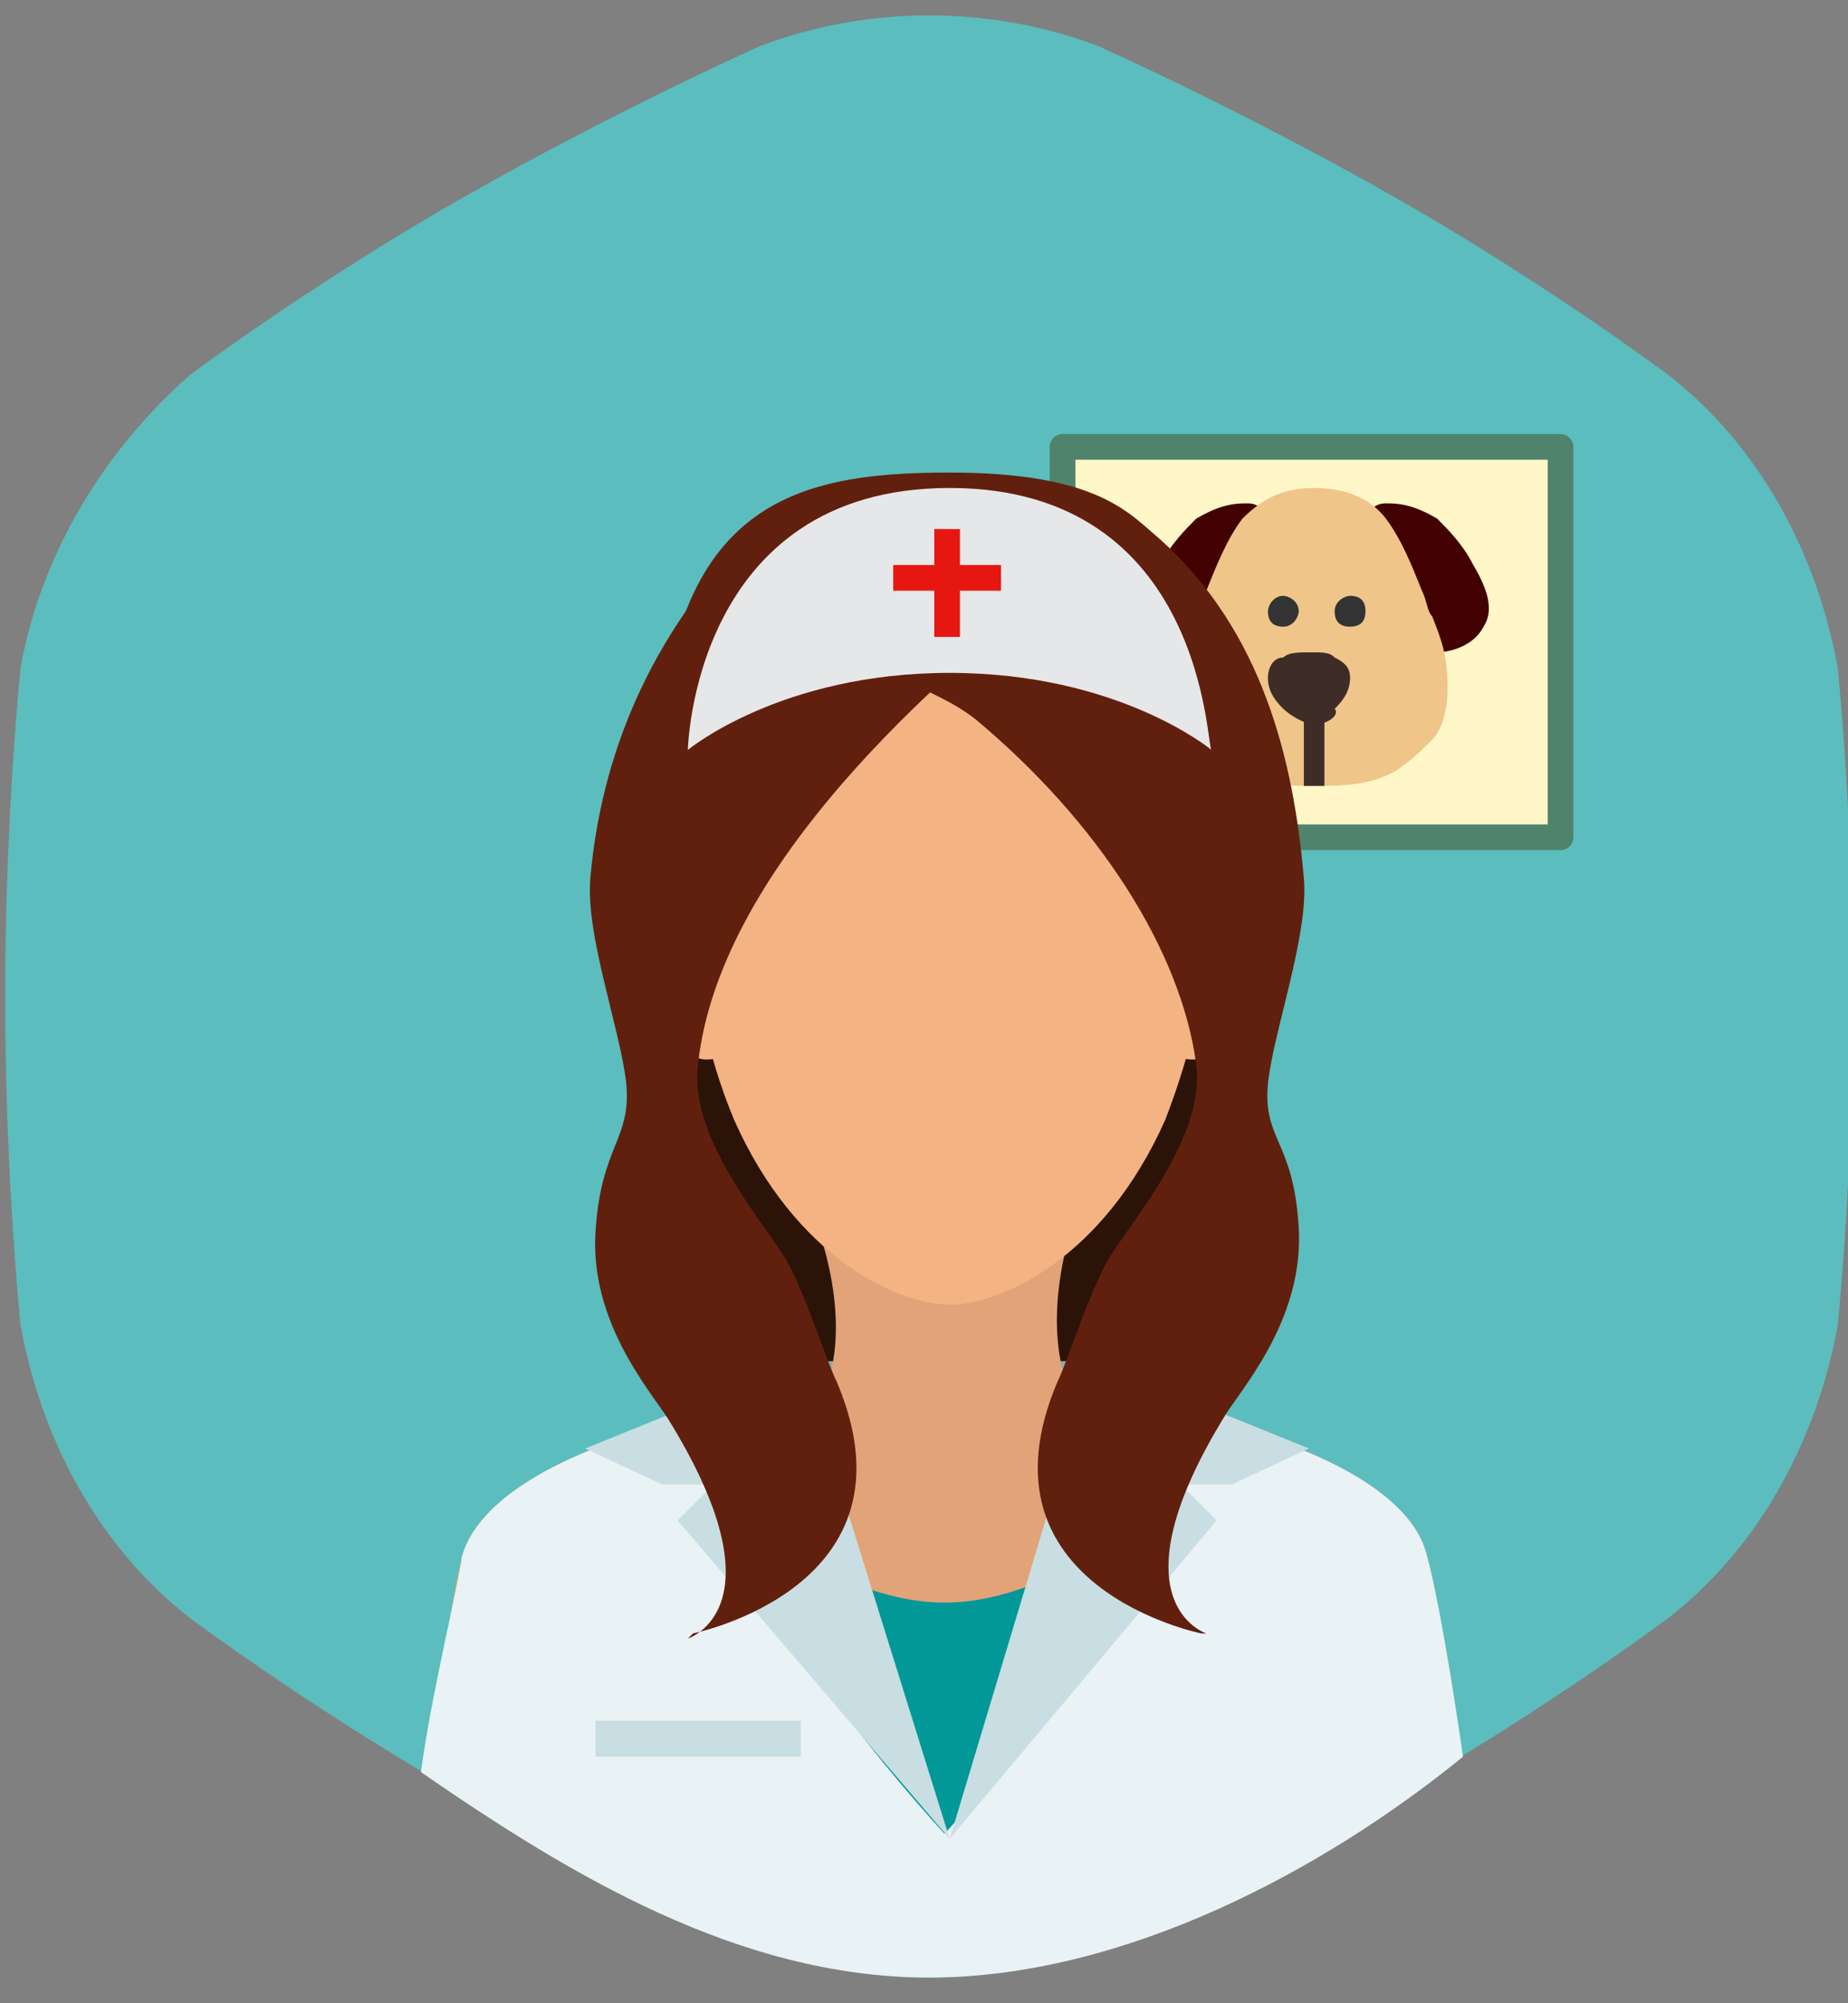 <?xml version="1.0" encoding="utf-8"?>
<!-- Generator: Adobe Illustrator 20.1.0, SVG Export Plug-In . SVG Version: 6.00 Build 0)  -->
<svg version="1.1" id="Слой_1" xmlns="http://www.w3.org/2000/svg" xmlns:xlink="http://www.w3.org/1999/xlink" x="0px" y="0px"
	 viewBox="0 0 36 39" style="enable-background:new 0 0 36 39;" xml:space="preserve">
<rect x="0" y="0" width="36" height="39" fill="#808080" stroke="none"/>
<style type="text/css">
	.st0{fill:#5BBDBD;}
	.st1{fill:#FFF7C7;stroke:#4F836C;stroke-width:0.5;stroke-linejoin:round;stroke-miterlimit:10;}
	.st2{fill:#430000;}
	.st3{fill:#EFC589;}
	.st4{fill:#333333;}
	.st5{fill:#3E2C27;}
	.st6{fill:#BDBDBF;}
	.st7{fill:#E2A379;}
	.st8{fill:#2B1407;}
	.st9{fill:#8BACAF;}
	.st10{fill:#E9F2F4;}
	.st11{fill:#019897;}
	.st12{fill:#C9DEE2;}
	.st13{fill:#F4B382;}
	.st14{fill:#61200D;}
	.st15{fill:#E6E7E8;}
	.st16{fill:#E61711;}
</style>
<path class="st0" d="M35.8,13c-0.4-2.2-1.5-4.3-3.3-5.7c0,0-2.4-1.8-5.4-3.5s-5.7-2.9-5.7-2.9c-2.1-0.8-4.5-0.8-6.6,0
	c0,0-2.7,1.2-5.7,2.9S3.7,7.3,3.7,7.3C2,8.8,0.8,10.8,0.4,13c0,0-0.3,2.9-0.3,6.4s0.3,6.4,0.3,6.4c0.4,2.2,1.5,4.3,3.3,5.7
	c0,0,2.4,1.8,5.4,3.5s5.7,2.9,5.7,2.9c2.1,0.8,4.5,0.8,6.6,0c0,0,2.7-1.2,5.7-2.9s5.4-3.5,5.4-3.5c1.8-1.4,2.9-3.5,3.3-5.7
	c0,0,0.3-2.9,0.3-6.4S35.8,13,35.8,13"/>
<rect x="20.7" y="8.7" class="st1" width="9.7" height="7.6"/>
<g>
	<path class="st2" d="M24.7,10.1c-0.1-0.2-0.2-0.3-0.4-0.3c-0.2,0-0.5,0-1,0.3c-0.2,0.2-0.5,0.5-0.7,0.9c-0.3,0.5-0.4,0.9-0.2,1.2
		c0.2,0.4,0.7,0.5,0.9,0.5c0,0,0,0,0.1,0l0,0L24.7,10.1z"/>
	<path class="st2" d="M26.6,10.1c0.1-0.2,0.2-0.3,0.4-0.3c0.2,0,0.5,0,1,0.3c0.2,0.2,0.5,0.5,0.7,0.9c0.3,0.5,0.4,0.9,0.2,1.2
		c-0.2,0.4-0.7,0.5-0.9,0.5c0,0,0,0-0.1,0l0,0L26.6,10.1"/>
	<path class="st3" d="M25.6,15.3c-0.4,0-1.1,0-1.6-0.3c-0.3-0.1-0.5-0.3-0.7-0.6s-0.3-0.6-0.3-1c0-0.6,0.1-1,0.3-1.4
		c0.1-0.2,0.1-0.3,0.2-0.5c0.2-0.5,0.4-1,0.7-1.4c0.4-0.4,0.8-0.6,1.4-0.6s1.1,0.2,1.4,0.6c0.3,0.4,0.5,0.9,0.7,1.4
		c0.1,0.2,0.1,0.4,0.2,0.5c0.2,0.5,0.3,0.8,0.3,1.4c0,0.4-0.1,0.8-0.3,1c-0.2,0.2-0.4,0.4-0.7,0.6C26.7,15.3,26.1,15.3,25.6,15.3"/>
	<g>
		<path class="st4" d="M24.7,11.9c0-0.1,0.1-0.3,0.3-0.3c0.1,0,0.3,0.1,0.3,0.3c0,0.1-0.1,0.3-0.3,0.3
			C24.8,12.2,24.7,12.1,24.7,11.9z"/>
		<path class="st4" d="M26.6,11.9c0-0.2-0.1-0.3-0.3-0.3c-0.1,0-0.3,0.1-0.3,0.3s0.1,0.3,0.3,0.3S26.6,12.1,26.6,11.9"/>
	</g>
	<g>
		<path class="st5" d="M25.6,14.1c-0.2,0-0.5-0.2-0.6-0.3s-0.3-0.3-0.3-0.6c0-0.2,0.1-0.4,0.3-0.4c0.1-0.1,0.3-0.1,0.5-0.1
			c0.3,0,0.4,0,0.5,0.1c0.2,0.1,0.3,0.2,0.3,0.4c0,0.3-0.2,0.5-0.3,0.6C26.1,13.9,25.9,14.1,25.6,14.1"/>
		<path class="st5" d="M25.4,15.3c0.1,0,0.1,0,0.2,0s0.1,0,0.2,0v-1.4h-0.4L25.4,15.3"/>
	</g>
	<path class="st6" d="M28.2,13.4L28.2,13.4L28.2,13.4 M28.2,13.4L28.2,13.4L28.2,13.4 M28.2,13.4L28.2,13.4L28.2,13.4 M28.2,13.4
		L28.2,13.4L28.2,13.4 M28.2,13.4L28.2,13.4L28.2,13.4 M28.2,13.4L28.2,13.4L28.2,13.4 M28.2,13.4L28.2,13.4L28.2,13.4 M28.2,13.4
		L28.2,13.4L28.2,13.4 M28.2,13.4L28.2,13.4L28.2,13.4 M28.2,13.4L28.2,13.4L28.2,13.4 M28.2,13.4L28.2,13.4L28.2,13.4 M28.8,12.3
		L28.8,12.3L28.8,12.3 M28.8,12.3L28.8,12.3L28.8,12.3 M28.8,12.3L28.8,12.3L28.8,12.3 M28.8,12.3L28.8,12.3L28.8,12.3 M28.8,12.3
		L28.8,12.3L28.8,12.3 M28.8,12.3L28.8,12.3L28.8,12.3 M28.8,12.3L28.8,12.3L28.8,12.3 M28.8,12.3L28.8,12.3L28.8,12.3 M28.8,12.3
		L28.8,12.3L28.8,12.3 M28.8,12.3L28.8,12.3L28.8,12.3 M28.8,12.3L28.8,12.3L28.8,12.3 M28.8,12.3L28.8,12.3L28.8,12.3 M28.8,12.3
		L28.8,12.3L28.8,12.3 M28.8,12.3L28.8,12.3L28.8,12.3 M28.8,12.3L28.8,12.3L28.8,12.3 M28.8,12.3L28.8,12.3L28.8,12.3 M28.8,12.3
		L28.8,12.3L28.8,12.3 M28.8,12.3L28.8,12.3L28.8,12.3 M28.8,12.3L28.8,12.3L28.8,12.3 M28.8,12.3L28.8,12.3L28.8,12.3 M28.8,12.3
		L28.8,12.3L28.8,12.3 M28.8,12.3L28.8,12.3L28.8,12.3 M28.8,12.3L28.8,12.3L28.8,12.3 M28.8,12.3L28.8,12.3L28.8,12.3 M28.8,12.2
		L28.8,12.2L28.8,12.2 M28.8,12.2L28.8,12.2L28.8,12.2 M28.8,12.2L28.8,12.2L28.8,12.2 M28.8,12.2L28.8,12.2L28.8,12.2 M28.8,12.2
		L28.8,12.2L28.8,12.2 M28.8,12.2L28.8,12.2L28.8,12.2 M28.8,12.2L28.8,12.2L28.8,12.2 M28.8,12.2L28.8,12.2L28.8,12.2 M28.8,12.2
		L28.8,12.2L28.8,12.2 M28.8,12.2L28.8,12.2L28.8,12.2 M28.8,12.2L28.8,12.2L28.8,12.2 M28.8,12.2L28.8,12.2L28.8,12.2 M28.8,12.2
		L28.8,12.2L28.8,12.2 M28.8,12.2L28.8,12.2L28.8,12.2 M28.8,12.2L28.8,12.2L28.8,12.2 M28.8,12.2L28.8,12.2L28.8,12.2 M28.8,12.2
		L28.8,12.2L28.8,12.2 M28.8,12.2L28.8,12.2L28.8,12.2 M28.8,12.2L28.8,12.2L28.8,12.2 M28.8,12.2L28.8,12.2L28.8,12.2 M28.8,12.2
		L28.8,12.2L28.8,12.2 M28.8,12.2L28.8,12.2L28.8,12.2 M28.8,12.2L28.8,12.2L28.8,12.2 M28.8,12.2L28.8,12.2L28.8,12.2 M28.8,12.2
		L28.8,12.2L28.8,12.2 M28.8,12.2L28.8,12.2L28.8,12.2 M28.8,12.2L28.8,12.2L28.8,12.2 M28.8,12.2L28.8,12.2L28.8,12.2 M28.8,12.2
		L28.8,12.2L28.8,12.2 M28.8,12.2L28.8,12.2L28.8,12.2 M28.8,12.2L28.8,12.2L28.8,12.2 M28.8,12.2L28.8,12.2L28.8,12.2 M28.8,12.2
		L28.8,12.2L28.8,12.2 M28.8,12.2L28.8,12.2L28.8,12.2 M28.8,12.2L28.8,12.2L28.8,12.2 M28.8,12.2L28.8,12.2L28.8,12.2 M28.8,12.2
		L28.8,12.2L28.8,12.2 M28.8,12.2L28.8,12.2L28.8,12.2 M28.8,12.2L28.8,12.2L28.8,12.2 M28.8,12.2L28.8,12.2L28.8,12.2 M28.8,12.2
		L28.8,12.2L28.8,12.2 M28.8,12.2L28.8,12.2L28.8,12.2 M28.8,12.2L28.8,12.2L28.8,12.2 M28.8,12.2L28.8,12.2L28.8,12.2 M28.8,12.2
		L28.8,12.2L28.8,12.2 M28.8,12.2L28.8,12.2L28.8,12.2 M28.8,12.2L28.8,12.2L28.8,12.2 M28.8,12.2L28.8,12.2L28.8,12.2 M28.8,12.2
		L28.8,12.2L28.8,12.2 M28.8,12.2L28.8,12.2L28.8,12.2 M28.8,12.2L28.8,12.2L28.8,12.2 M28.8,12.2L28.8,12.2L28.8,12.2 M28.8,12.2
		L28.8,12.2L28.8,12.2 M28.8,12.2L28.8,12.2L28.8,12.2 M28.8,12.2L28.8,12.2L28.8,12.2 M28.8,12.2L28.8,12.2L28.8,12.2 M28.8,12.2
		L28.8,12.2L28.8,12.2 M28.8,12.2L28.8,12.2L28.8,12.2 M28.8,12.2L28.8,12.2L28.8,12.2 M28.8,12.2L28.8,12.2L28.8,12.2 M28.8,12.2
		L28.8,12.2L28.8,12.2 M28.8,12.2L28.8,12.2L28.8,12.2 M28.8,12.2L28.8,12.2L28.8,12.2 M28.8,12.2L28.8,12.2L28.8,12.2 M28.8,12.2
		L28.8,12.2L28.8,12.2 M28.8,12.2L28.8,12.2L28.8,12.2 M28.8,12.2L28.8,12.2L28.8,12.2 M28.8,12.2L28.8,12.2L28.8,12.2 M28.8,12.2
		L28.8,12.2L28.8,12.2 M28.8,12.2L28.8,12.2L28.8,12.2 M28.9,12.2L28.9,12.2L28.9,12.2 M28.9,12.2L28.9,12.2L28.9,12.2 M28.9,12.2
		L28.9,12.2L28.9,12.2 M28.9,12.2L28.9,12.2L28.9,12.2 M28.9,12.2L28.9,12.2L28.9,12.2 M28.9,12.2L28.9,12.2L28.9,12.2 M28.9,12.2
		L28.9,12.2L28.9,12.2 M28.9,12.2L28.9,12.2L28.9,12.2 M28.9,12.2L28.9,12.2L28.9,12.2 M28.9,12.2L28.9,12.2L28.9,12.2 M28.9,12.2
		L28.9,12.2L28.9,12.2 M28.9,12.2L28.9,12.2L28.9,12.2 M28.9,12.2L28.9,12.2L28.9,12.2 M28.9,12.2L28.9,12.2L28.9,12.2 M28.9,12.2
		L28.9,12.2L28.9,12.2 M28.9,12.2L28.9,12.2L28.9,12.2 M28.9,12.2L28.9,12.2L28.9,12.2 M28.9,12.2L28.9,12.2L28.9,12.2 M28.9,12.2
		L28.9,12.2L28.9,12.2 M28.9,12.2L28.9,12.2L28.9,12.2 M28.9,12.2L28.9,12.2L28.9,12.2 M28.9,12.2L28.9,12.2L28.9,12.2 M28.9,12.2
		L28.9,12.2L28.9,12.2 M28.9,12.2L28.9,12.2L28.9,12.2 M28.9,12.2L28.9,12.2L28.9,12.2 M28.9,12.2L28.9,12.2L28.9,12.2 M28.9,12.2
		L28.9,12.2L28.9,12.2 M28.9,12.2L28.9,12.2L28.9,12.2 M28.9,12.2L28.9,12.2L28.9,12.2 M28.9,12.2L28.9,12.2L28.9,12.2 M28.9,12.2
		L28.9,12.2L28.9,12.2 M28.9,12.2L28.9,12.2L28.9,12.2 M28.9,12.2L28.9,12.2L28.9,12.2 M28.9,12.2L28.9,12.2L28.9,12.2 M28.9,12.2
		L28.9,12.2L28.9,12.2 M28.9,12.2L28.9,12.2L28.9,12.2 M28.9,12.1L28.9,12.1L28.9,12.1 M28.9,12.1L28.9,12.1L28.9,12.1 M28.9,12.1
		L28.9,12.1L28.9,12.1 M28.9,12.1L28.9,12.1L28.9,12.1 M28.9,12.1L28.9,12.1L28.9,12.1 M28.9,12.1L28.9,12.1L28.9,12.1 M28.9,12.1
		L28.9,12.1L28.9,12.1 M28.9,12.1L28.9,12.1L28.9,12.1 M28.9,12.1L28.9,12.1L28.9,12.1 M28.9,12.1L28.9,12.1L28.9,12.1 M28.9,12.1
		L28.9,12.1L28.9,12.1 M28.9,12.1L28.9,12.1L28.9,12.1 M28.9,12.1L28.9,12.1L28.9,12.1 M28.9,12.1L28.9,12.1L28.9,12.1 M28.9,12.1
		L28.9,12.1L28.9,12.1 M28.9,12.1L28.9,12.1L28.9,12.1 M28,10.1L28,10.1L28,10.1 M28,10.1L28,10.1L28,10.1 M27,9.8L27,9.8L27,9.8
		 M27,9.8L27,9.8L27,9.8 M27,9.8L27,9.8L27,9.8 M27.2,9.7c-0.1,0-0.1,0-0.2,0C27,9.7,27.1,9.7,27.2,9.7 M27.2,9.7L27.2,9.7L27.2,9.7
		L27.2,9.7 M25.7,9.5L25.7,9.5L25.7,9.5 M25.7,9.5L25.7,9.5L25.7,9.5 M25.7,9.5L25.7,9.5L25.7,9.5 M25.7,9.5L25.7,9.5L25.7,9.5
		 M25.7,9.5L25.7,9.5L25.7,9.5 M25.7,9.5L25.7,9.5L25.7,9.5 M25.6,9.5L25.6,9.5L25.6,9.5 M25.6,9.5L25.6,9.5L25.6,9.5 M25.6,9.5
		L25.6,9.5L25.6,9.5 M25.6,9.5L25.6,9.5L25.6,9.5 M25.6,9.5L25.6,9.5L25.6,9.5 M25.6,9.5L25.6,9.5L25.6,9.5L25.6,9.5"/>
</g>
<g>
	<path class="st7" d="M20.9,23.8h-5c0.8,2.3,0.1,3.4,0.1,3.4l1.7,0.4h1.4l1.7-0.4C20.9,27.2,20.2,26.1,20.9,23.8z"/>
	<path class="st7" d="M18.5,30.7c2.9,0,2.4-3.5,2.4-3.5s-0.6,1.1-2.4,1.1c-1.9,0-2.4-1.1-2.4-1.1S15.6,30.7,18.5,30.7z"/>
	<path class="st7" d="M18.4,27.1c-4.9,0-8.9,1.4-9.4,3.2c-0.2,0.8-0.4,2.3-0.6,3.7c2.7,2.2,6.2,3.6,10,3.6s7.3-1.3,10-3.6
		c-0.2-1.4-0.4-2.9-0.6-3.7C27.4,28.5,23.4,27.1,18.4,27.1z"/>
</g>
<rect x="13.3" y="14.4" class="st8" width="10.3" height="16.3"/>
<rect x="15.6" y="26.5" class="st9" width="5.8" height="1.3"/>
<path class="st10" d="M18.4,27.1c-4.9,0-8.9,1.4-9.4,3.2C8.9,31,8.4,33,8.2,34.5c2.9,2,6.2,4,9.9,4c3.8,0,7.7-2.1,10.4-4.3
	c-0.2-1.4-0.5-3.2-0.7-3.9C27.4,28.5,23.4,27.1,18.4,27.1z"/>
<path class="st11" d="M18.4,28.2c-1,0-2,0.1-2.9,0.2c-3.5,0.4,2.9,7.3,2.9,7.3s6.4-6.9,2.8-7.3C20.4,28.2,19.4,28.2,18.4,28.2z"/>
<path class="st7" d="M18.4,27.1c-1,0-2,0.1-2.9,0.2c-3.5,0.4,0,3.9,2.9,3.9s6.4-3.5,2.8-3.9C20.4,27.1,19.4,27.1,18.4,27.1z"/>
<rect x="11.6" y="33.5" class="st12" width="4" height="0.7"/>
<path class="st7" d="M20.9,23.8h-5c0.8,2.3,0.1,3.4,0.1,3.4h4.9C20.9,27.2,20.2,26.1,20.9,23.8z"/>
<g>
	<polygon class="st12" points="25.5,28.2 21.3,26.5 18.5,35.8 23.7,29.6 23,28.9 24,28.9 	"/>
	<polygon class="st12" points="11.4,28.2 15.6,26.5 18.5,35.8 13.2,29.6 13.9,28.9 12.9,28.9 	"/>
</g>
<g>
	<path class="st13" d="M23.6,17c0-5.9-2.3-7.3-5.1-7.3s-5.1,1.4-5.1,7.3c0,2,0.4,3.6,0.9,4.8c1.2,2.7,3.2,3.6,4.2,3.6s3-0.9,4.2-3.6
		C23.2,20.5,23.6,19,23.6,17z"/>
	<path class="st13" d="M12.9,19c0.3,1.6,0.6,1.7,1.1,1.6l-0.5-3.5C13,17.2,12.6,17.4,12.9,19z"/>
	<path class="st13" d="M23.5,17.1L23,20.6c0.5,0.1,0.8,0,1.1-1.6C24.3,17.4,24,17.2,23.5,17.1z"/>
</g>
<g>
	<path class="st14" d="M21.6,10.6c-3.8,2.8-7.6,6.5-8,10.1c-0.2,1.4,1.2,3,1.7,3.8c0.4,0.7,0.8,2,1,2.4c1.7,4-2.8,4.9-2.8,4.9
		l-0.1,0.1c0,0,1.9-0.6-0.4-4.3c-0.4-0.6-1.5-1.9-1.4-3.6s0.7-1.8,0.6-2.9c-0.1-1-0.8-2.9-0.7-4c0.2-2.3,1.1-4.7,3.2-6.8L21.6,10.6z
		"/>
	<path class="st14" d="M18.5,9.2L18.5,9.2L18.5,9.2L18.5,9.2L18.5,9.2c-3.1,0-5.7,0.6-5.7,6.5c0,0,5.6-1.4,5.6-3.6L18.5,9.2z"/>
	<path class="st14" d="M16.8,12.3c0.3,1,1.3,1,2.2,1.7c2.4,2,4,4.5,4.3,6.7c0.2,1.4-1.2,3-1.7,3.8c-0.4,0.7-0.8,2-1,2.4
		c-1.7,4,2.8,4.9,2.8,4.9h0.1c0,0-1.9-0.6,0.4-4.3c0.4-0.6,1.5-1.9,1.4-3.6s-0.7-1.7-0.6-2.8c0.1-1,0.8-2.9,0.7-4
		c-0.2-2.3-0.8-4.8-2.8-6.6C22,10,21.4,9.2,18.5,9.2C18.5,9.2,16.3,10.7,16.8,12.3z"/>
</g>
<path class="st15" d="M18.5,9.5c-5,0-5.1,5.1-5.1,5.1l0,0l0,0c0,0,1.8-1.5,5.1-1.5s5.1,1.5,5.1,1.5l0,0l0,0
	C23.5,14.6,23.5,9.5,18.5,9.5z"/>
<g>
	<rect x="17.4" y="11" class="st16" width="2.1" height="0.5"/>
	<rect x="18.2" y="10.3" class="st16" width="0.5" height="2.1"/>
</g>
</svg>
